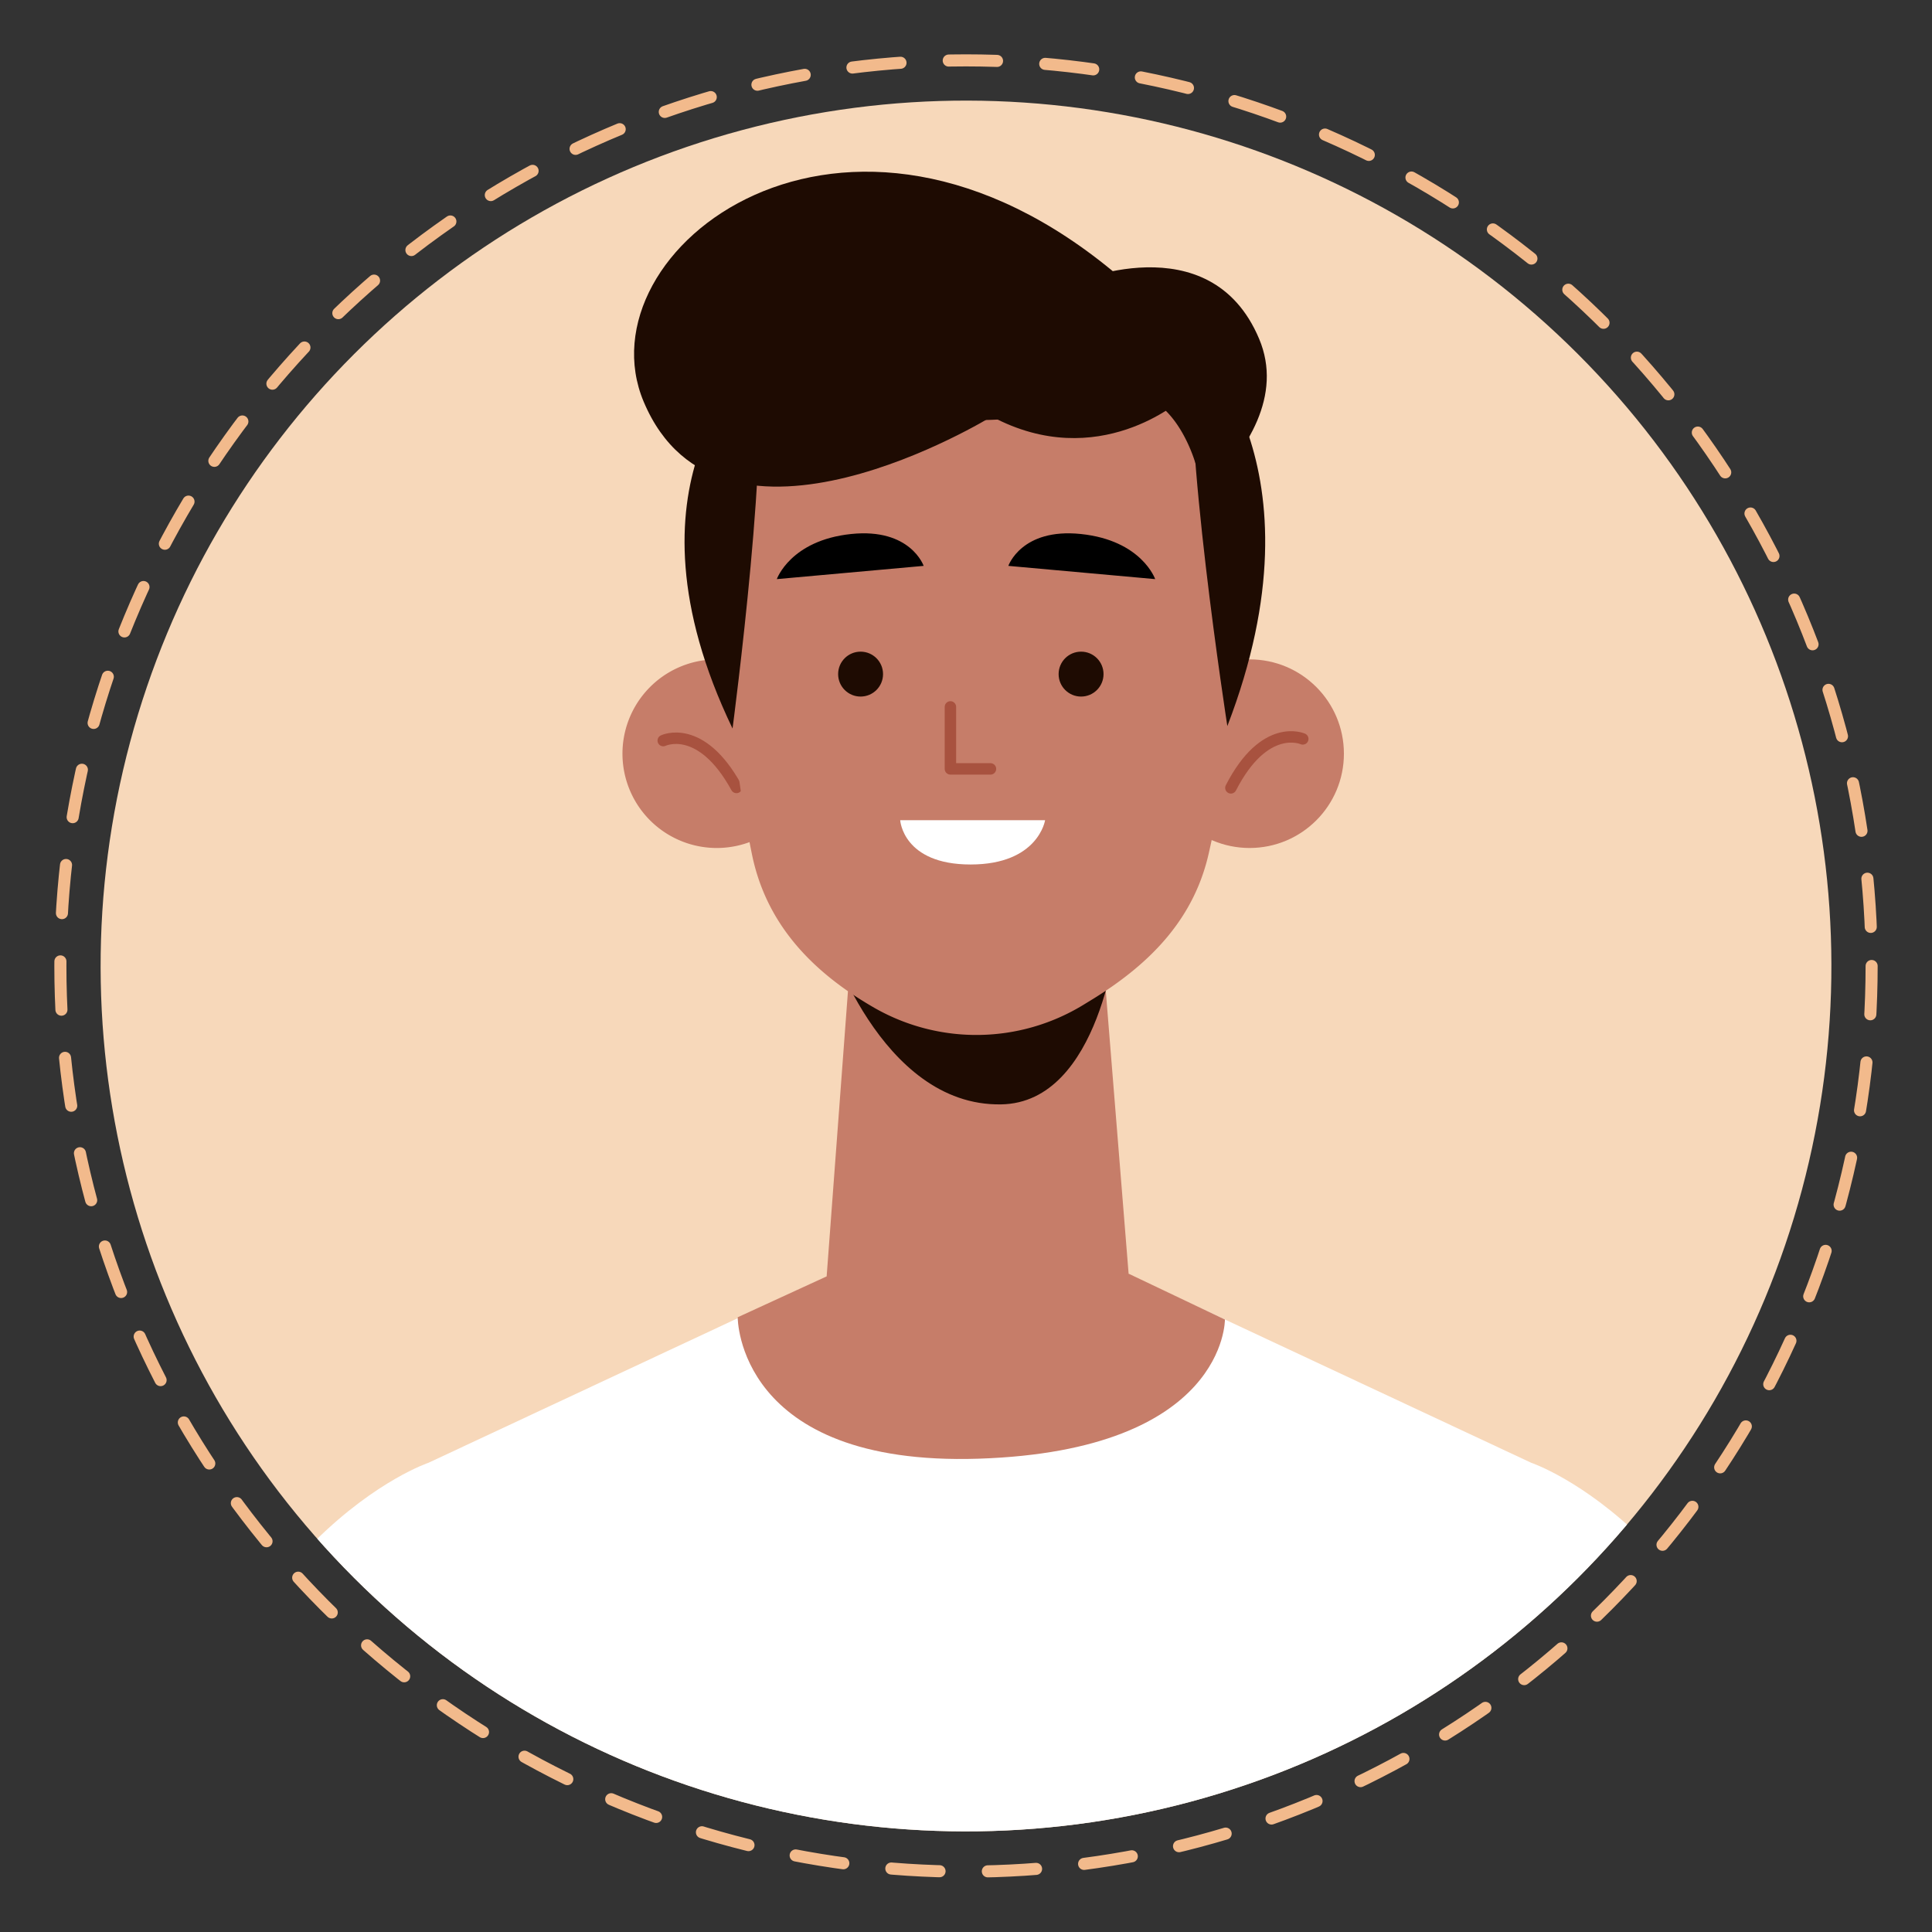 <svg id="Layer_1" data-name="Layer 1" xmlns="http://www.w3.org/2000/svg" xmlns:xlink="http://www.w3.org/1999/xlink" viewBox="0 0 480 480"><rect x="0" y="0" width="480" height="480" fill="#333333" stroke="none"/><defs><style>.cls-1{fill:#f7d8ba;}.cls-2,.cls-7{fill:none;stroke-linecap:round;stroke-linejoin:round;}.cls-2{stroke:#f2ba8c;stroke-width:3px;stroke-dasharray:12;}.cls-3{clip-path:url(#clip-path);}.cls-4{fill:#fff;}.cls-5{fill:#1e0b02;}.cls-6{fill:#c67d69;}.cls-7{stroke:#a8523f;stroke-width:2.84px;}</style><clipPath id="clip-path"><circle class="cls-1" cx="240" cy="240" r="215" transform="translate(-99.41 240) rotate(-45)"/></clipPath></defs><circle class="cls-2" cx="240" cy="240" r="225"/><circle class="cls-1" cx="240" cy="240" r="215" transform="translate(-99.41 240) rotate(-45)"/><g class="cls-3"><path class="cls-4" d="M450.81,466.42H36c19.13-85.86,70.46-103,70.46-103l99-46.28,37.49-.34h1l37.53.34,98.94,46.28S431.69,380.56,450.81,466.42Z"/><path class="cls-5" d="M266.07,70.48s34.53-15.39,46.76,13.71c11.79,28-35,54.69-35,54.69Z"/><path class="cls-6" d="M201.5,186.59a23.43,23.43,0,1,1-24.08-22.76A23.43,23.43,0,0,1,201.5,186.59Z"/><path class="cls-7" d="M164.78,184s9.31-4.54,18.19,11.64"/><circle class="cls-6" cx="310.46" cy="187.25" r="23.43"/><path class="cls-7" d="M323.67,183.58s-9.44-4.27-17.86,12.16"/><path class="cls-6" d="M274.33,241.23s-13.21,9.32-25.25,11.62-23.74-4.68-23.89-4.77L211.14,240l-5.76,77.11,1.56,1.29a55.84,55.84,0,0,0,70.46.48l3-2.43Z"/><path class="cls-5" d="M205.38,231.89s13.13,43,43.34,42.49c24.83-.39,28.83-42.49,28.83-42.49Z"/><path class="cls-6" d="M307.53,146.46a291.24,291.24,0,0,1-7.23,65.6c-3.61,15.89-14,27-28.62,36.05L269,249.75a51,51,0,0,1-51.44.83h0c-16-9.11-27.19-21.16-30.71-38.19-6.4-31-7.25-65.28-7.25-65.28s-9-71.63,60-70.68S307.53,146.46,307.53,146.46Z"/><circle class="cls-5" cx="213.81" cy="167.48" r="5.58"/><circle class="cls-5" cx="268.59" cy="167.48" r="5.58"/><polyline class="cls-7" points="236.13 175.63 236.13 191.03 246.08 191.03"/><path d="M193,143.88l36.48-3.29s-3.26-9.45-18-7.92C196.38,134.24,193,143.88,193,143.88Z"/><path d="M287,143.88l-36.48-3.29s3.26-9.45,18-7.92C283.66,134.24,287,143.88,287,143.88Z"/><path class="cls-4" d="M223.65,203.78h36s-1.69,11-18.52,11S223.65,203.78,223.65,203.78Z"/><path class="cls-5" d="M182,181s10.22-77.47,5.22-90.24C187.17,90.77,152.42,119.51,182,181Z"/><path class="cls-5" d="M304.93,180.39s-11.5-74-8.31-95.27C296.62,85.12,330.17,114.84,304.93,180.39Z"/><path class="cls-5" d="M294.22,79.84,262.41,75l-2.8-5.5-16.79,2.54L226,69.53,223.22,75l-31.81,4.81-4.24,17,1.05,19.62s5-22.25,22.56-17.82c4.14,1,9.08,2.78,14.87,3.94a78,78,0,0,0,15.41,1.8h3.51A78,78,0,0,0,260,102.6a114.92,114.92,0,0,0,14.87-3.94c16.25-5.66,22.24,16.81,22.24,16.81l1.37-18.61Z"/><path class="cls-5" d="M293.58,99.21s-20.69,18.46-47.19,4.27c0,0-67.44,41.55-86.47-3.68-15.87-37.7,50-88.87,118-31.21Z"/><path class="cls-6" d="M205.38,317.11l-22.1,10.16s-.25,37.06,59.82,35.14c61.59-2,61.23-34.58,61.23-34.58l-23.91-11.38Z"/></g></svg>